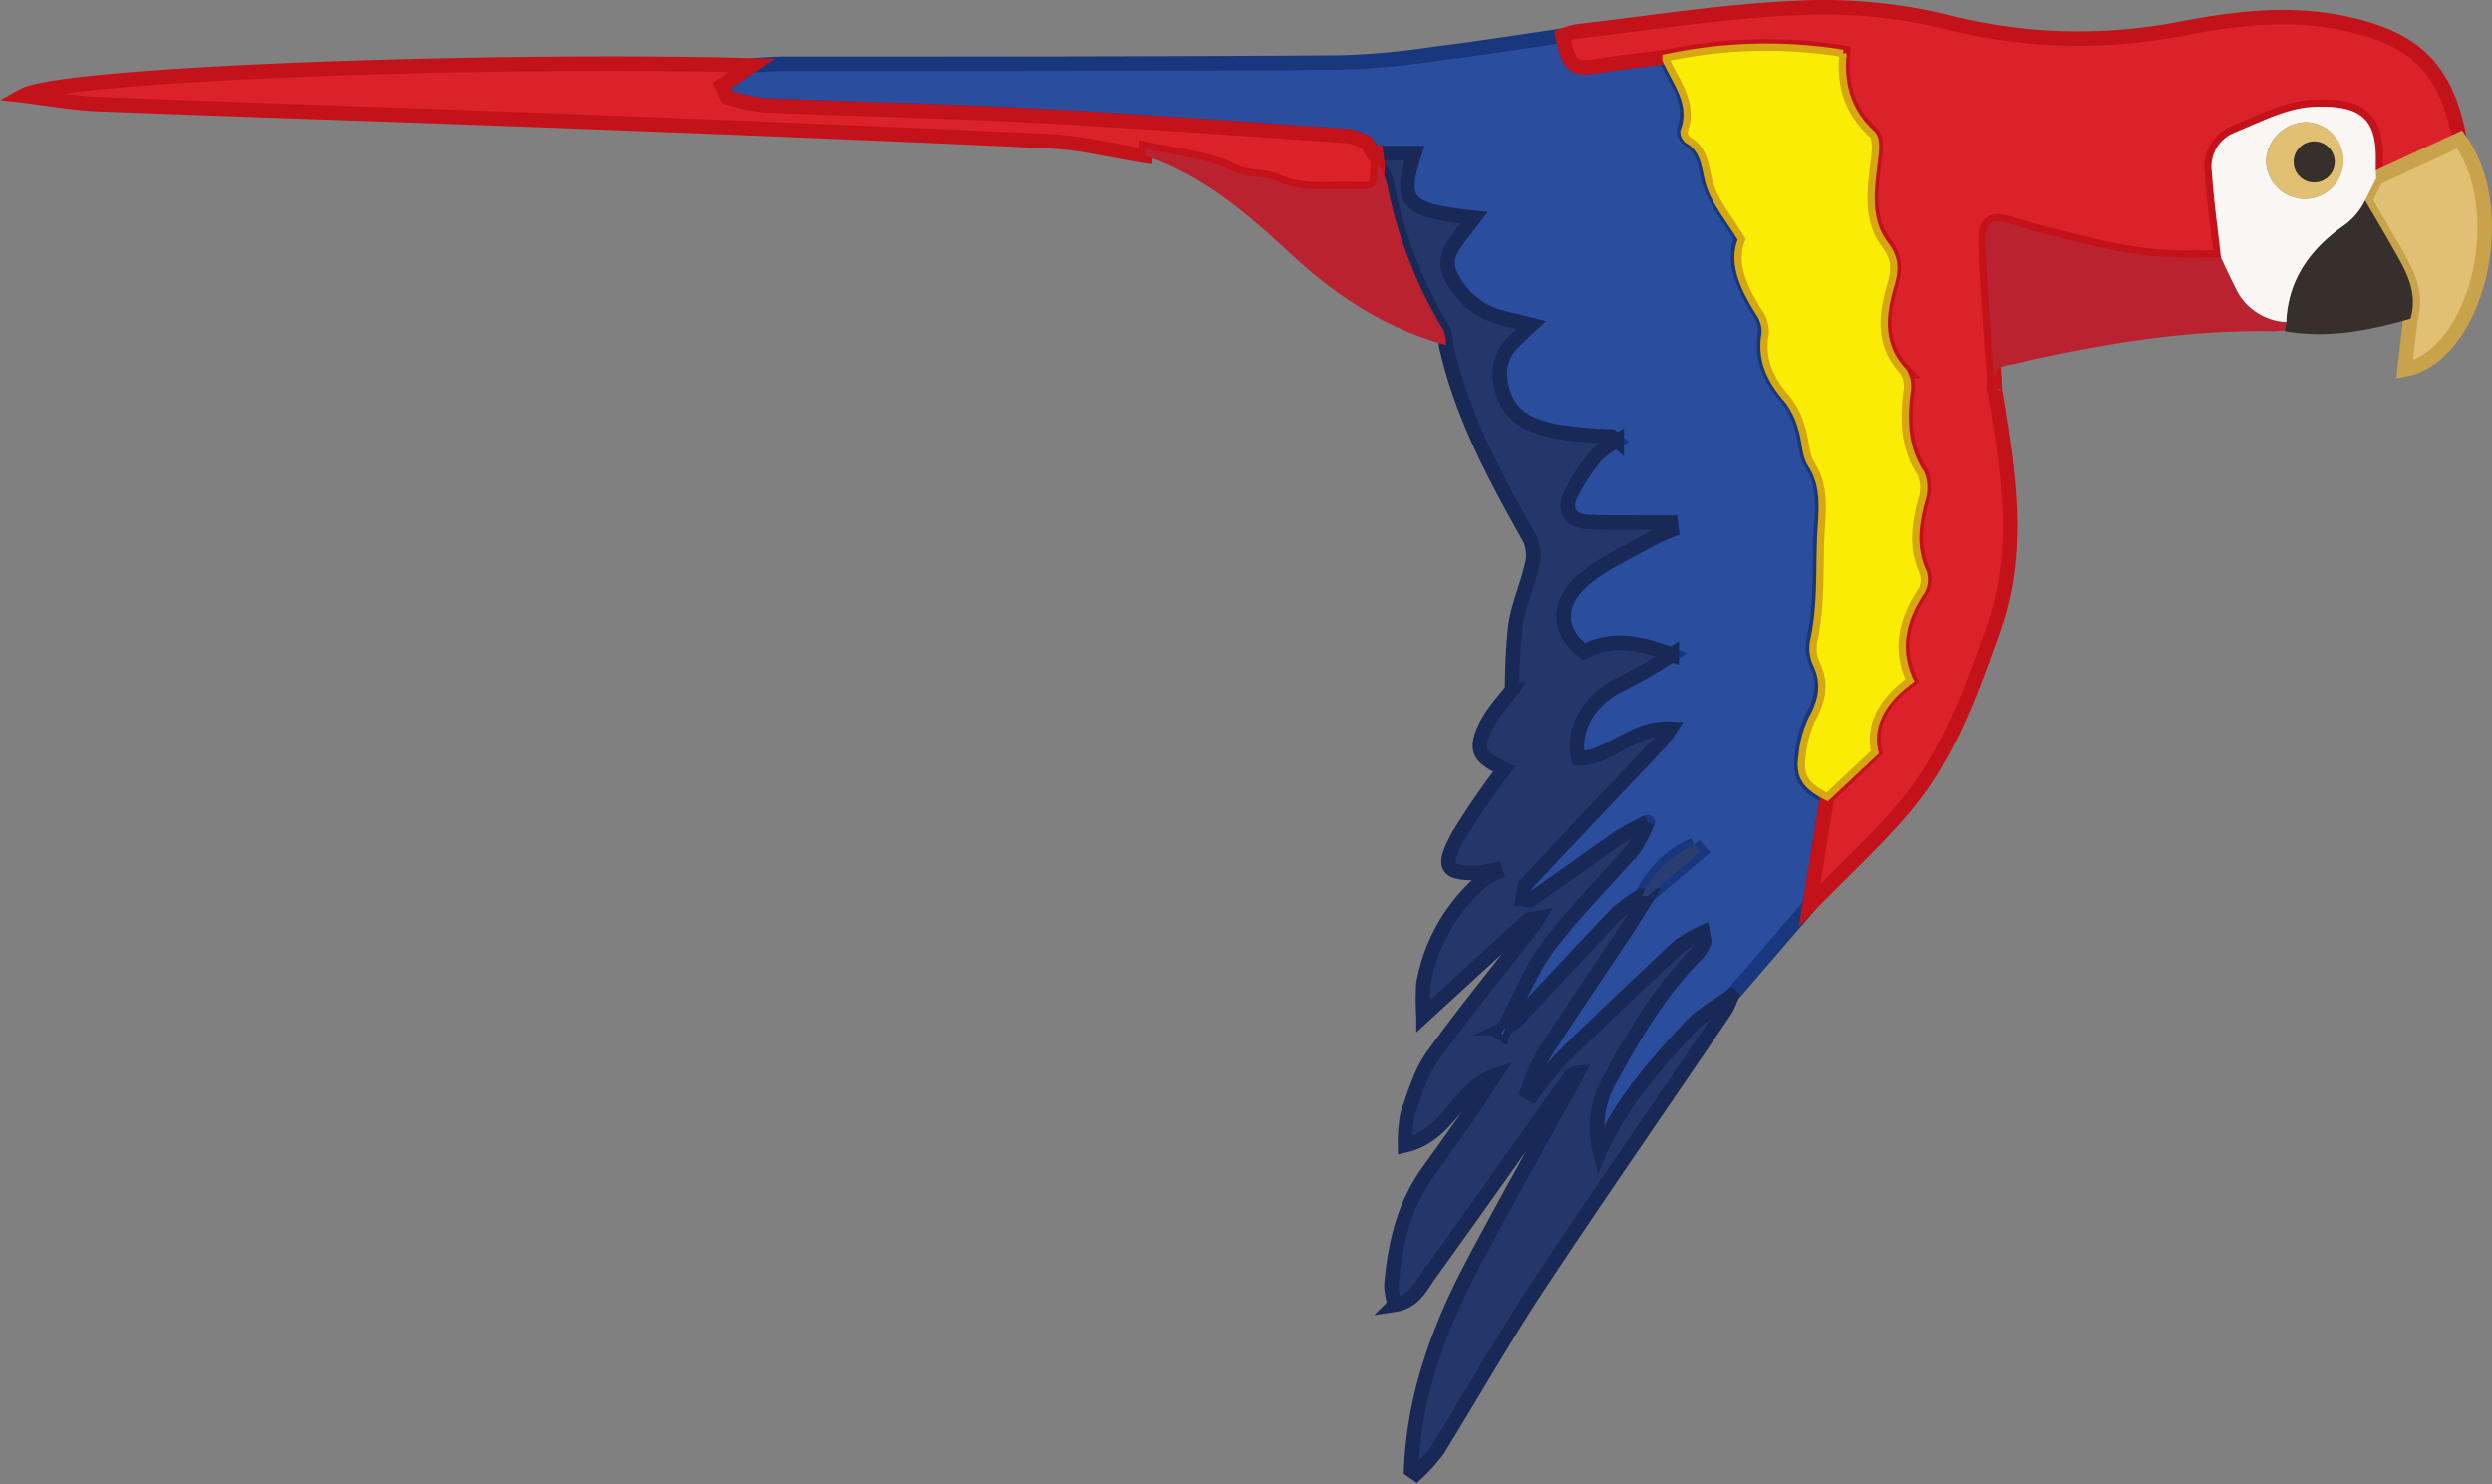 <svg xmlns="http://www.w3.org/2000/svg" viewBox="0 0 307.79 183.34"><rect x="0" y="0" width="307.79" height="183.34" fill="#808080" stroke="none"/><defs><style>.cls-1,.cls-11{fill:#2a4d9e;}.cls-1{stroke:#18377d;}.cls-1,.cls-2,.cls-3,.cls-5,.cls-8{stroke-miterlimit:10;}.cls-1,.cls-2,.cls-3,.cls-5{stroke-width:1.79px;}.cls-2{fill:#db222a;stroke:#c4121a;}.cls-3,.cls-7{fill:#23376a;}.cls-3{stroke:#182957;}.cls-4{fill:#bb2230;}.cls-12,.cls-5{fill:#e1bf73;}.cls-5{stroke:#c9a34c;}.cls-6{fill:#372f2b;}.cls-8{fill:#faec05;stroke:#d4a713;stroke-width:0.9px;}.cls-9{fill:#293d71;}.cls-10{fill:#f9f6f3;}</style></defs><title>LapaRoja</title><g id="Capa_2" data-name="Capa 2"><g id="Capa_5" data-name="Capa 5"><path class="cls-1" d="M198.1,8c2.53-.43,5.1-.66,7.66-1a.83.83,0,0,0,.05.32c1.24,2.79,3.48,5.32,2.18,8.77a1.31,1.31,0,0,0,.55,1.1c2.26,1.34,2,3.71,2.74,5.77s2.32,4,3.84,6.47c-1.23,2.91.26,6,2.13,9a4.25,4.25,0,0,1,.78,2.59c-.62,3.34.7,5.85,2.8,8.25a10.29,10.29,0,0,1,1.72,3.57c.48,1.43.39,3.16,1.16,4.36,1.84,2.89,1.32,5.83,1.18,9-.18,4.25.07,8.51-.85,12.72a4.72,4.72,0,0,0,.28,2.88c1.24,2.51.71,4.67-.57,7a13,13,0,0,0-1.16,4.37c-.41,2.72.37,3.93,3.1,5.28l-2.18,13.39-9.48,11-.14.2v0c-1.7,1.25-3.65,2.27-5.06,3.79-4.3,4.66-8.58,9.39-11.21,15.44a12,12,0,0,1,1.3-9.05c3-5.52,6.2-10.92,10.7-15.41a5,5,0,0,0,.83-1.36c.08-.16,0-.41-.15-1.21a15.61,15.61,0,0,0-2.92,1.7c-4.83,4.52-9.64,9.06-14.36,13.69a50.73,50.73,0,0,0-3.75,4.62l-.63-.37a33.52,33.52,0,0,1,2.14-4.76c3.32-5.17,6.79-10.24,10.19-15.36.88-1.34,1.7-2.72,2.55-4.09q3.24-2.73,6.47-5.47l-.74-.85a13,13,0,0,0-6.47,6.28,20.11,20.11,0,0,0-3.06,2.22c-4.21,4.39-8.33,8.88-12.51,13.31a6.14,6.14,0,0,1-1.3.83l-.07-.06c1.78-3.38,3.17-7,5.43-10.07,3.17-4.26,7-8,10.49-12a16.17,16.17,0,0,0,1.71-3.28c.5-.22-2.33,1.09-3.37,1.81-3.71,2.56-7.36,5.21-11.05,7.8-.13.09-.41,0-1-.09.15-.68.08-1.5.46-1.9,5.53-5.93,11.12-11.79,16.69-17.68a17.77,17.77,0,0,0,1.06-1.48c-4.6-.25-7.43,3.67-11.34,3.67-.85-3.46,1.22-7.14,4.85-9a60.34,60.34,0,0,0,6.68-3.82c-3.66-1.4-7.22-2.29-10.81-.36-3.18-2.4-3.53-5.8-.23-8.77,2.43-2.18,5.64-3.5,8.53-5.17a26.78,26.78,0,0,1,2.5-1.12l-.11-.88c-1.32,0-2.63,0-4,0-2.13,0-4.26,0-6.38-.1s-2.76-1.55-2.1-3.13a22.25,22.25,0,0,1,3.28-5.06,11.39,11.39,0,0,1,2.52-1.85l-.6-.5a57.68,57.68,0,0,1-6.87-.62c-2.75-.57-5.42-1.47-6.5-4.61-.92-2.64-.55-4.89,1.54-6.79.53-.49,1-1,1.87-1.77l-3.39-.83a9.41,9.41,0,0,1-5.57-3.66c-1.77-2.44-1.86-3.76-.09-6.13.64-.85,1.3-1.67,2-2.61-8.4-.9-9.34-1.84-7.36-8H170a2.54,2.54,0,0,1-.39,0l-.7-1.21a8,8,0,0,0-2.2-.88c-12.77-.88-25.53-1.84-38.3-2.51C117,13.71,105.6,13.47,94.23,13a24.73,24.73,0,0,1-4.43-1c-.22-.48-.45-1-.67-1.43l3.7-2.5c1.29-.07,2.59-.18,3.89-.19,23,0,46,0,68.93-.16a96.36,96.36,0,0,0,11.61-1.08C182.52,6,187.75,5.16,193,4.4,193.81,8.38,194.31,8.68,198.1,8Z"/><path class="cls-2" d="M225.69,98.45l-2.18,13.39c3.84-3.94,7.91-7.68,11.49-11.84,5.5-6.42,8.31-14.22,11.12-22.12,3.59-10,1.84-19.82.24-29.74-.07,0-.19-.12-.18-.16a1.69,1.69,0,0,1,.12-.44v-.75c-.12-1.55-.27-3.1-.37-4.66-.26-4.07-.59-8.14-.71-12.22-.08-2.55.82-2.95,3.15-2.24,3.67,1.1,7.38,2,11.11,2.9a51.54,51.54,0,0,0,7.3,1.14c2.51.2,5,.08,7.55.11-.39-3.54-.89-7.07-1.13-10.62a4.54,4.54,0,0,1,2.72-4.79c3.19-1.29,6.47-3.05,9.77-3.21,6.08-.29,7.92,1.59,7.76,6.86,0,.65,0,1.3.05,2l10.3-4.78C302.21,8.65,298.41,4.86,290.08,3c-7.07-1.62-14-.75-20.94.59a66,66,0,0,1-29.22-1A64,64,0,0,0,221.59,1c-8.94.41-17.85,1.85-26.76,2.87A10.21,10.21,0,0,0,193,4.4c.82,4,1.32,4.28,5.11,3.64,2.53-.43,5.1-.66,7.66-1a59.14,59.14,0,0,1,21.88-.55c-.38,4.21.75,7.42,3.6,10,.51.47.45,1.75.35,2.63-.43,3.78-1.23,7.7,1.24,11,1.31,1.75,1.28,3.1.72,5-1.1,3.72-1.5,7.45,1.56,10.69a3.64,3.64,0,0,1,.42,2.6c-.41,3.52-.33,6.87,1.74,10a4.62,4.62,0,0,1,.1,3.25c-.81,3-1.21,5.9.14,8.87a2.82,2.82,0,0,1-.17,2.34c-2.3,3.46-3.25,7.06-1.44,11.08-3.33,2.44-5.11,5.46-4.32,8.88Z"/><path class="cls-3" d="M203.46,101.59a16.17,16.17,0,0,1-1.71,3.28c-3.46,4-7.32,7.79-10.49,12-2.26,3-3.65,6.69-5.43,10.07-.14.22-.29.44-.42.67,0,0,.14.1.21.15l.28-.76a6.14,6.14,0,0,0,1.3-.83c4.18-4.43,8.3-8.92,12.51-13.31a20.11,20.11,0,0,1,3.06-2.22l.74,0c-.85,1.37-1.67,2.75-2.55,4.09-3.4,5.12-6.87,10.19-10.19,15.36a33.52,33.52,0,0,0-2.14,4.76l.63.37a50.73,50.73,0,0,1,3.75-4.62c4.72-4.63,9.53-9.17,14.36-13.69a15.61,15.61,0,0,1,2.92-1.7c.11.8.23,1,.15,1.21a5,5,0,0,1-.83,1.36c-4.5,4.49-7.7,9.89-10.7,15.41a12,12,0,0,0-1.3,9.05c2.63-6.05,6.91-10.78,11.21-15.44,1.41-1.52,3.36-2.54,5.06-3.79a10.93,10.93,0,0,1-.75,1.71c-7.66,11.31-15.46,22.53-23,33.93-4.42,6.69-8.37,13.69-12.6,20.51a20.85,20.85,0,0,1-2.61,2.89l-.63-.45c.34-9.14,3.42-17.52,7.65-25.5s8.6-15.7,12.91-23.54a1.44,1.44,0,0,0-1.11.75c-5.73,8-11.42,16.1-17.19,24.1-1.07,1.48-1.89,3.39-4.27,3.75a9.26,9.26,0,0,1-.43-2.34c.41-5,1.51-9.86,4.53-14.06,1.77-2.47,3.54-4.93,5.27-7.43,1-1.44,1.94-2.93,2.9-4.39-4.54,1.6-5.56,7.29-11,8.54a17,17,0,0,1,.32-3.92c.87-2.43,1.61-5.05,3.08-7.1,4-5.54,8.32-10.82,12.51-16.2l.54-.87-1.18.2-13,11.91a28.31,28.31,0,0,1,0-4,21.74,21.74,0,0,1,7.72-13.09l1.25-.61-.12-.35-1.66.37c-4.45.17-5.05-.56-2.9-4.53a93.28,93.28,0,0,1,5.68-8.28c-3-1.4-3.63-2.26-2.45-4.95.87-2,2.52-3.62,3.43-4.89a73.51,73.51,0,0,1,.42-8c.39-2.45,1.42-4.79,2-7.22a5.15,5.15,0,0,0-.2-3.33C184.7,59,180.53,51.31,178.6,42.62a5.26,5.26,0,0,0-.34-1.86,55.09,55.09,0,0,1-7-18.23,9.11,9.11,0,0,0-1.14-2.21l-.2-1.41h4.79c-2,6.16-1,7.1,7.36,8-.74.94-1.4,1.76-2,2.61-1.77,2.37-1.68,3.69.09,6.13a9.41,9.41,0,0,0,5.57,3.66l3.39.83c-.82.78-1.34,1.28-1.87,1.77-2.09,1.9-2.46,4.15-1.54,6.79,1.08,3.14,3.75,4,6.5,4.61a57.68,57.68,0,0,0,6.87.62l.6.5a11.39,11.39,0,0,0-2.52,1.85,22.25,22.25,0,0,0-3.28,5.06c-.66,1.58,0,3,2.1,3.13s4.25.08,6.38.1c1.32,0,2.63,0,4,0l.11.88a26.78,26.78,0,0,0-2.5,1.12c-2.89,1.67-6.1,3-8.53,5.17-3.3,3-2.95,6.37.23,8.77,3.59-1.93,7.15-1,10.81.36a60.34,60.34,0,0,1-6.68,3.82c-3.63,1.89-5.7,5.57-4.85,9,3.91,0,6.74-3.92,11.34-3.67a17.77,17.77,0,0,1-1.06,1.48c-5.57,5.89-11.16,11.75-16.69,17.68-.38.4-.31,1.22-.46,1.9.61.06.89.18,1,.09,3.69-2.59,7.34-5.24,11.05-7.8a31,31,0,0,1,3.37-1.8Z"/><path class="cls-2" d="M170.15,20.32l-.2-1.41a2.54,2.54,0,0,1-.39,0l-.7-1.21a8,8,0,0,0-2.2-.88c-12.77-.88-25.53-1.84-38.3-2.51C117,13.71,105.6,13.47,94.23,13a24.73,24.73,0,0,1-4.43-1c-.22-.48-.45-1-.67-1.43l3.7-2.5c-32-.86-85,1-89.94,3.73,3.08.36,6.15.94,9.23,1.06,19.53.76,39.06,1.37,58.59,2.12S110,16.51,129.6,17.45c4,.19,7.92,1.18,11.88,1.81l.07-.87c3.59.84,7.47,1.1,10.67,2.71,1.95,1,3.87.54,5.42,1.26,3.17,1.47,6.33.91,9.49,1C170.05,23.46,170.05,23.34,170.15,20.32Z"/><path class="cls-4" d="M274.32,31.82c-2.52,0-5,.09-7.55-.11a51.54,51.54,0,0,1-7.3-1.14c-3.73-.85-7.44-1.8-11.11-2.9-2.33-.71-3.23-.31-3.15,2.24.12,4.08.45,8.15.71,12.22.1,1.56.25,3.11.37,4.66.11-1.68,1.49-1.62,2.6-1.87,10.43-2.38,20.93-4.19,31.68-4,.54,0,1.08-.07,1.61-.11l.21-1.17A7.29,7.29,0,0,1,276,35.33C275.41,34.18,274.88,33,274.32,31.82Z"/><path class="cls-4" d="M170.15,20.32c-.1,3-.1,3.14-3,3.05-3.16-.1-6.32.46-9.49-1-1.55-.72-3.47-.27-5.42-1.26-3.2-1.61-7.08-1.87-10.67-2.71l-.07.87c7.14,2.41,12.66,7.21,18.06,12.22s11.7,9.16,19.06,11.14a5.26,5.26,0,0,0-.34-1.86,55.09,55.09,0,0,1-7-18.23A9.11,9.11,0,0,0,170.15,20.32Z"/><path class="cls-5" d="M303.79,17.23,293.49,22l-1.39,2.73c1.13,2,2.28,3.88,3.4,5.84,1.55,2.72,3.22,5.42,2.22,8.79L297,45.64C305.83,44,310.31,26.27,303.79,17.23Z"/><path class="cls-6" d="M297.72,39.37c1-3.37-.67-6.07-2.22-8.79-1.12-2-2.27-3.89-3.4-5.84a8.11,8.11,0,0,1-2.51,3c-4.09,2.84-7,6.65-7.2,12l-.21,1.17C287.51,41.86,292.63,40.83,297.72,39.37Z"/><path class="cls-7" d="M214,122.88l-.14.2Z"/><path class="cls-4" d="M246.3,47.54a1.69,1.69,0,0,0-.12.44s.11.11.18.16A.64.64,0,0,0,246.3,47.54Z"/><path class="cls-8" d="M225.69,98.45l5.89-5.52c-.79-3.42,1-6.44,4.32-8.88-1.81-4-.86-7.62,1.44-11.08a2.82,2.82,0,0,0,.17-2.34c-1.35-3-.95-5.87-.14-8.87a4.62,4.62,0,0,0-.1-3.25c-2.07-3.14-2.15-6.49-1.74-10a3.64,3.64,0,0,0-.42-2.6c-3.06-3.24-2.66-7-1.56-10.69.56-1.92.59-3.27-.72-5-2.47-3.3-1.67-7.22-1.24-11,.1-.88.16-2.16-.35-2.63-2.85-2.63-4-5.84-3.6-10a59.14,59.14,0,0,0-21.88.55.83.83,0,0,0,.05.32c1.24,2.79,3.48,5.32,2.18,8.77a1.31,1.31,0,0,0,.55,1.1c2.26,1.34,2,3.71,2.74,5.77s2.32,4,3.84,6.47c-1.23,2.91.26,6,2.13,9a4.25,4.25,0,0,1,.78,2.59c-.62,3.34.7,5.85,2.8,8.25a10.29,10.29,0,0,1,1.72,3.57c.48,1.43.39,3.16,1.16,4.36,1.84,2.89,1.32,5.83,1.18,9-.18,4.25.07,8.51-.85,12.72a4.72,4.72,0,0,0,.28,2.88c1.24,2.51.71,4.67-.57,7a13,13,0,0,0-1.16,4.37C222.18,95.89,223,97.1,225.69,98.45Z"/><path class="cls-9" d="M202.77,110.69l.74,0q3.24-2.73,6.47-5.47l-.74-.85A13,13,0,0,0,202.77,110.69Z"/><path class="cls-4" d="M168.86,17.7l.7,1.21Z"/><path class="cls-10" d="M276,35.33c-.6-1.15-1.13-2.34-1.69-3.51-.39-3.54-.89-7.07-1.13-10.62a4.54,4.54,0,0,1,2.72-4.79c3.19-1.29,6.47-3.05,9.77-3.21,6.08-.29,7.92,1.59,7.76,6.86,0,.65,0,1.3.05,2l-1.39,2.73a8.11,8.11,0,0,1-2.51,3c-4.09,2.84-7,6.65-7.2,12A7.29,7.29,0,0,1,276,35.33Zm3.88-15.63a4.83,4.83,0,0,0,4.61,4.87,4.74,4.74,0,1,0,.36-9.48A5.05,5.05,0,0,0,279.89,19.7Z"/><path class="cls-11" d="M185.83,127c-.14.22-.29.44-.42.67,0,0,.14.1.21.15l.28-.76Z"/><path class="cls-12" d="M289.44,19.66a4.77,4.77,0,0,1-4.94,4.91,4.83,4.83,0,0,1-4.61-4.87,5.05,5.05,0,0,1,5-4.61A4.75,4.75,0,0,1,289.44,19.66Z"/><circle class="cls-6" cx="285.83" cy="20" r="2.54"/></g></g></svg>